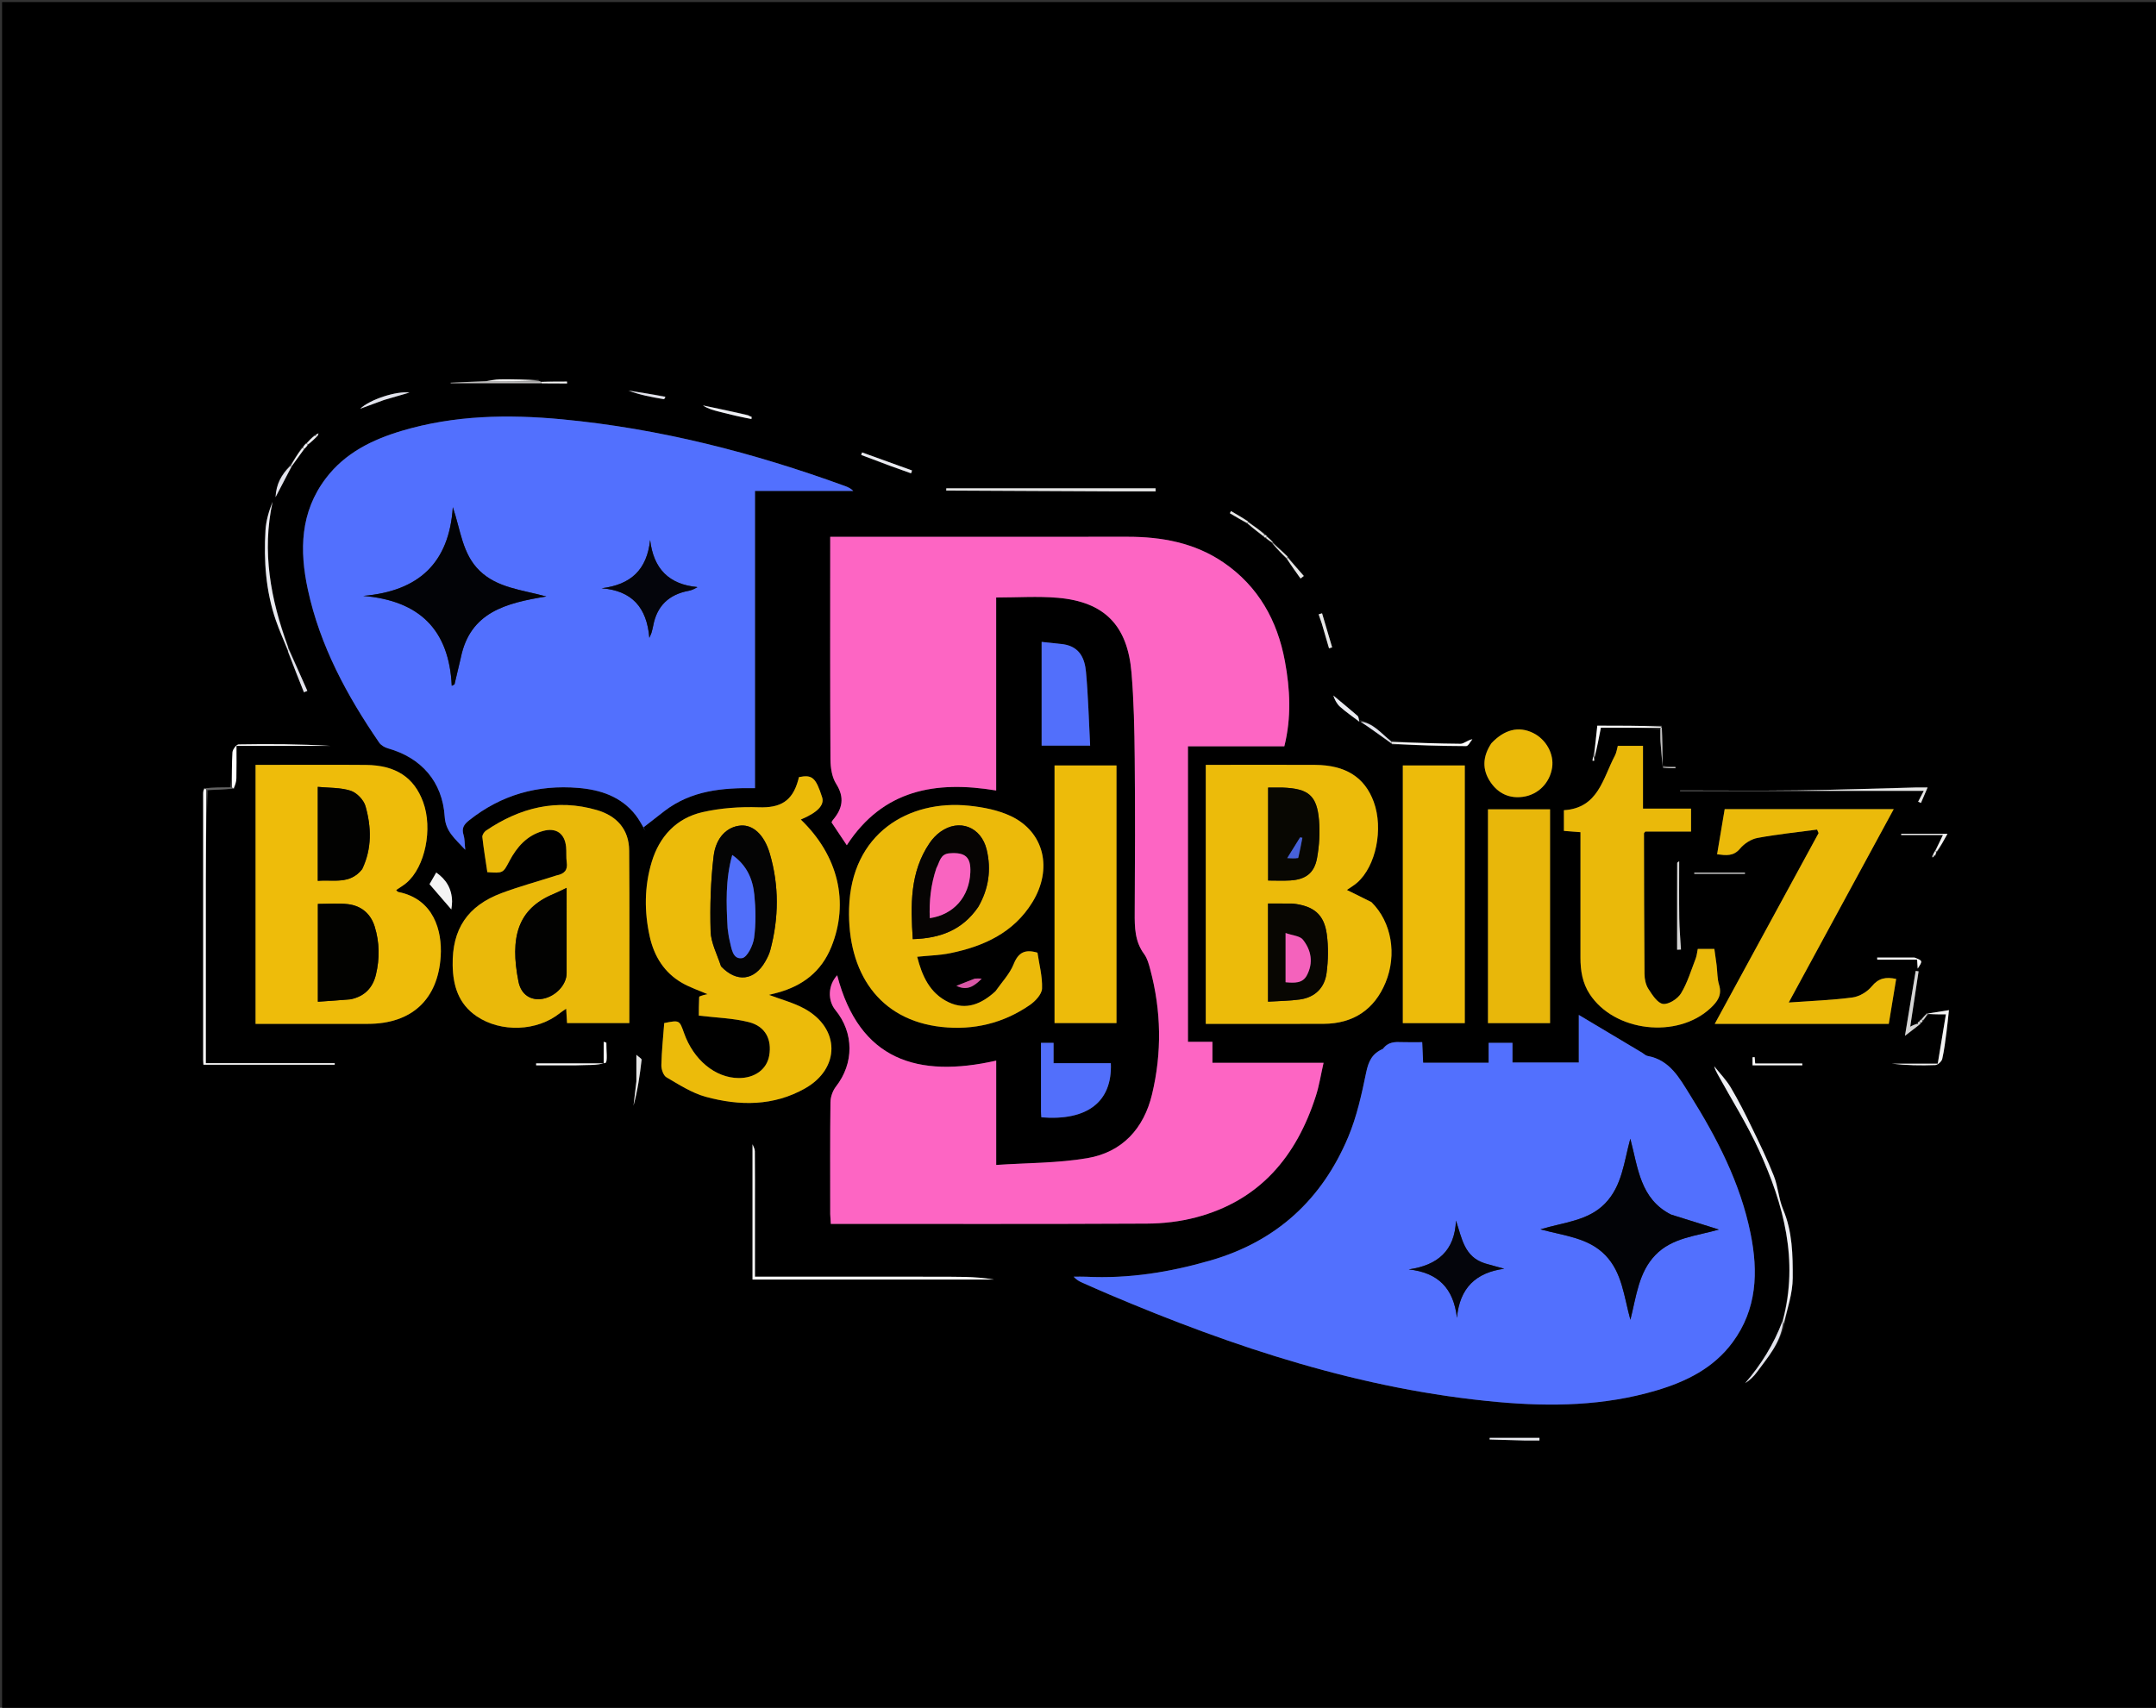 <svg version="1.1" id="Layer_1" xmlns="http://www.w3.org/2000/svg" xmlns:xlink="http://www.w3.org/1999/xlink" x="0px" y="0px"
	 width="100%" viewBox="0 0 1040 824" enable-background="new 0 0 1040 824" xml:space="preserve">
<rect x="0" y="0" width="1040" height="824" fill="#333333" stroke="none"/>
<path fill="#000000" opacity="1" stroke="none" 
	d="
M695,825 
	C463.333,825 232.167,825 1,825 
	C1,550.333 1,275.667 1,1 
	C347.667,1 694.333,1 1041,1 
	C1041,275.667 1041,550.333 1041,825 
	C925.833,825 810.667,825 695,825 
M926.892,493.58 
	C927.097,493.289 927.302,492.998 928.023,492.247 
	C928.656,491.145 929.289,490.044 930.709,489.422 
	C933.155,489.422 935.6,489.422 938.646,489.422 
	C937.283,497.675 936.031,505.251 934.715,513.218 
	C927.095,513.218 919.869,513.218 912.642,513.218 
	C919.618,514.02 926.577,514.164 933.519,513.884 
	C934.723,513.835 936.606,512.165 936.884,510.948 
	C937.891,506.546 938.39,502.023 938.995,497.534 
	C939.415,494.426 939.694,491.299 940.123,487.392 
	C936.183,488.018 933.092,488.51 929.284,488.957 
	C928.478,489.927 927.671,490.898 926.372,492.01 
	C926.2,492.293 926.028,492.577 925.369,493.01 
	C925.2,493.293 925.031,493.576 924.161,493.919 
	C923.211,494.425 922.26,494.931 921.45,495.363 
	C922.816,486.31 924.147,477.485 925.479,468.659 
	C925.013,468.594 924.546,468.53 924.08,468.465 
	C922.435,478.412 920.79,488.36 918.902,499.779 
	C921.968,497.409 923.883,495.93 926.067,494.313 
	C926.236,494.19 926.353,494.03 926.892,493.58 
M933.668,412.874 
	C933.788,412.258 933.907,411.642 934.719,410.838 
	C936.129,408.279 937.539,405.72 939.427,402.292 
	C931.293,402.292 924.208,402.292 917.122,402.292 
	C917.107,402.49 917.093,402.687 917.078,402.884 
	C923.591,402.884 930.104,402.884 937.219,402.884 
	C935.785,405.869 934.667,408.199 933.115,410.91 
	C932.881,411.439 932.648,411.968 932.041,412.962 
	C932.092,413.23 932.144,413.498 932.195,413.766 
	C932.479,413.528 932.764,413.289 933.668,412.874 
M149.113,214.329 
	C150.36,213.088 151.607,211.847 153.267,210.359 
	C153.395,209.931 153.524,209.503 153.652,209.075 
	C153.068,209.348 152.484,209.621 151.3,210.127 
	C150.169,211.389 149.037,212.651 147.343,214.093 
	C146.865,214.697 146.388,215.301 145.266,216.156 
	C143.505,219.102 141.744,222.047 139.287,225.128 
	C135.786,229.091 133.241,233.453 132.915,239.897 
	C135.841,234.284 138.266,229.632 141.1,224.418 
	C142.978,221.816 144.855,219.213 147.157,216.292 
	C147.635,215.773 148.113,215.253 149.113,214.329 
M610.969,258.402 
	C610.683,258.232 610.398,258.061 609.861,257.258 
	C607.263,255.481 604.665,253.704 601.847,251.25 
	C599.16,249.691 596.472,248.133 593.785,246.574 
	C593.608,246.93 593.43,247.286 593.253,247.643 
	C596.02,249.278 598.787,250.914 602.001,253.03 
	C604.528,254.959 607.054,256.888 609.76,259.104 
	C609.907,259.284 610.09,259.412 610.743,260.005 
	C611.844,260.651 612.945,261.297 613.907,262.628 
	C616.118,264.931 618.328,267.234 620.885,270.113 
	C623.041,273.118 625.197,276.124 627.353,279.129 
	C627.881,278.721 628.41,278.312 628.939,277.903 
	C626.316,274.913 623.693,271.922 621.045,268.222 
	C618.68,266.163 616.314,264.104 614.036,261.326 
	C613.055,260.518 612.074,259.711 610.969,258.402 
M802.351,370.672 
	C804.299,370.672 806.247,370.672 808.195,370.672 
	C808.195,370.465 808.195,370.259 808.195,370.052 
	C806.106,370.052 804.018,370.052 802.007,369.112 
	C801.963,363.06 801.918,357.009 801.594,350.133 
	C791.173,350.133 780.753,350.133 770.493,350.133 
	C769.949,355.298 769.44,360.135 768.343,365.144 
	C768.293,365.779 768.243,366.413 768.193,367.048 
	C768.473,367.042 768.752,367.036 769.031,367.03 
	C768.94,366.319 768.849,365.608 769.505,365.286 
	C770.391,360.675 771.276,356.064 772.23,351.097 
	C781.405,351.097 791.129,351.097 800.935,352.018 
	C800.942,353.973 800.845,355.936 800.978,357.882 
	C801.253,361.918 801.65,365.945 802.351,370.672 
M656.441,347.92 
	C661.309,351.524 666.178,355.129 671.694,359.309 
	C683.546,359.584 695.398,359.943 707.251,359.98 
	C708.248,359.983 709.251,357.819 710.252,356.662 
	C707.815,357.15 706.151,358.88 704.499,358.868 
	C693.332,358.787 682.169,358.337 670.895,357.319 
	C666.102,353.747 662.256,348.595 655.63,347.396 
	C655.377,346.709 655.323,345.791 654.838,345.372 
	C650.989,342.049 647.058,338.821 643.153,335.564 
	C643.781,337.477 644.781,339.548 646.365,340.967 
	C649.285,343.582 652.548,345.814 656.441,347.92 
M259.719,183.192 
	C253.591,183.121 247.462,182.949 241.336,183.028 
	C238.839,183.06 236.348,183.637 232.944,183.925 
	C227.748,184.168 222.552,184.411 217.356,184.654 
	C217.378,184.735 217.401,184.816 217.423,184.897 
	C231.959,184.897 246.495,184.897 261.875,185.012 
	C265.766,185.012 269.656,185.012 273.547,185.012 
	C273.534,184.709 273.521,184.406 273.508,184.103 
	C269.348,184.103 265.189,184.103 260.618,183.942 
	C260.618,183.942 260.175,183.96 259.719,183.192 
M110.963,379.861 
	C106.965,379.916 102.967,379.972 98.159,380.366 
	C98.106,381.195 98.008,382.024 98.008,382.853 
	C98,425.68 98,468.508 98.006,511.335 
	C98.006,512.119 98.085,512.903 98.128,513.712 
	C119.463,513.712 140.462,513.712 161.461,513.712 
	C161.462,513.471 161.463,513.23 161.464,512.989 
	C140.883,512.989 120.302,512.989 99.277,512.989 
	C99.277,510.769 99.277,508.979 99.277,507.188 
	C99.276,479.692 99.252,452.196 99.286,424.7 
	C99.304,410.209 99.424,395.719 100.366,381.218 
	C104.337,381.047 108.308,380.876 113.063,380.595 
	C113.398,378.92 113.979,377.251 114.022,375.569 
	C114.15,370.495 114.068,365.415 114.068,359.864 
	C129.684,359.864 144.547,359.864 159.41,359.864 
	C144.622,359.002 129.848,358.922 115.08,359.173 
	C114.032,359.191 112.233,361.591 112.14,362.975 
	C111.763,368.607 111.915,374.274 110.963,379.861 
M138.964,314.84 
	C141.514,321.235 144.064,327.63 146.614,334.025 
	C147.161,333.796 147.709,333.566 148.257,333.337 
	C145.145,326.312 142.033,319.287 138.907,311.477 
	C130.493,289.044 126.277,266.161 131.49,242.101 
	C129.695,246.655 128.332,251.244 128.057,255.896 
	C127.187,270.616 128.228,285.204 133.048,299.278 
	C134.764,304.289 136.991,309.125 138.964,314.84 
M860.758,638.814 
	C862.181,631.424 864.732,624.038 864.763,616.642 
	C864.809,605.544 864.653,594.28 860.152,583.6 
	C857.997,578.487 857.712,572.601 855.677,567.421 
	C852.531,559.411 848.74,551.642 844.978,543.89 
	C841.825,537.393 838.565,530.921 834.882,524.716 
	C832.688,521.019 829.588,517.859 826.895,514.458 
	C827.256,515.866 827.872,517.083 828.529,518.278 
	C835.232,530.485 842.723,542.333 848.487,554.968 
	C860.397,581.071 867.707,608.102 859.68,637.691 
	C855.596,648.666 849.519,658.421 841.825,667.349 
	C844.128,665.917 846.011,664.081 847.537,661.987 
	C852.699,654.904 858.69,648.249 860.758,638.814 
M400.473,586.189 
	C400.566,587.604 400.66,589.019 400.759,590.515 
	C451.908,590.515 502.567,590.643 553.224,590.382 
	C561.141,590.341 569.279,589.394 576.922,587.377 
	C607.634,579.272 625.428,557.986 634.777,528.674 
	C636.354,523.73 637.149,518.537 638.456,512.798 
	C620.06,512.798 602.655,512.798 584.838,512.798 
	C584.838,509.219 584.838,506.133 584.838,502.658 
	C580.649,502.658 576.882,502.658 573.043,502.658 
	C573.043,455.022 573.043,407.796 573.043,360.081 
	C588.792,360.081 604.215,360.081 619.536,360.081 
	C623.025,346.075 622.302,332.483 619.804,318.993 
	C616.176,299.395 607.005,282.935 590.322,271.476 
	C576.373,261.895 560.447,258.963 543.785,258.981 
	C497.79,259.029 451.795,258.997 405.8,258.997 
	C404.177,258.997 402.554,258.997 400.472,258.997 
	C400.472,261.241 400.472,263.041 400.472,264.84 
	C400.472,298.67 400.384,332.5 400.589,366.329 
	C400.613,370.328 401.27,374.933 403.33,378.183 
	C407.547,384.837 406.392,390.226 401.72,395.682 
	C401.425,396.027 401.276,396.496 401.117,396.799 
	C403.627,400.557 406.034,404.161 408.477,407.82 
	C425.893,381.008 451.327,376.554 480.529,381.41 
	C480.529,365.45 480.529,349.987 480.529,334.525 
	C480.529,319.115 480.529,303.706 480.529,288.286 
	C490.852,288.286 500.551,287.609 510.123,288.421 
	C532.669,290.335 543.874,301.641 545.801,324.535 
	C546.957,338.275 547.226,352.112 547.357,365.911 
	C547.591,390.739 547.524,415.572 547.358,440.401 
	C547.311,447.482 547.41,454.262 551.901,460.328 
	C553.428,462.391 554.157,465.16 554.841,467.716 
	C560.197,487.731 560.534,507.9 555.709,528.011 
	C551.74,544.553 541.339,555.914 524.556,558.787 
	C510.275,561.232 495.545,561.059 480.542,562.076 
	C480.542,544.347 480.542,528.081 480.542,511.743 
	C442.812,520.236 414.54,511.708 403.836,470.559 
	C399.395,475.314 399.146,482.668 403.008,487.387 
	C412.004,498.379 411.963,513.062 403.26,524.221 
	C401.69,526.234 400.625,529.213 400.593,531.761 
	C400.367,549.59 400.473,567.422 400.473,586.189 
M320.714,391.152 
	C333.478,381.39 348.42,380.053 364.189,380.271 
	C364.189,332.473 364.189,284.91 364.189,236.88 
	C380.314,236.88 395.963,236.88 411.613,236.88 
	C410.352,235.642 409.034,235.023 407.671,234.526 
	C363.415,218.394 318.079,206.754 271.088,202.313 
	C245.075,199.855 219.157,200.315 193.848,207.856 
	C179.599,212.101 166.52,218.489 157.221,230.722 
	C144.774,247.097 144.408,265.585 148.522,284.56 
	C154.403,311.685 167.351,335.627 182.897,358.288 
	C183.801,359.606 185.603,360.655 187.192,361.101 
	C203.228,365.604 213.433,377.143 214.511,394.046 
	C214.969,401.234 219.453,404.614 224.427,410.015 
	C224.085,406.73 224.188,404.724 223.621,402.93 
	C222.611,399.735 223.635,397.92 226.238,395.845 
	C241.746,383.483 259.431,378.528 278.967,380.162 
	C289.665,381.056 299.573,384.312 306.574,393.213 
	C308.431,395.575 309.787,398.331 311.374,400.906 
	C311.006,400.37 310.638,399.833 310.271,399.297 
	C313.568,396.735 316.866,394.173 320.714,391.152 
M666.83,506.249 
	C661.786,508.341 660.085,512.214 658.989,517.534 
	C656.82,528.061 654.473,538.777 650.331,548.63 
	C637.677,578.726 615.761,598.935 583.987,608.139 
	C564.312,613.837 544.412,617.044 523.902,616.012 
	C521.91,615.911 519.908,615.998 517.911,615.998 
	C519.282,617.52 520.598,618.225 521.958,618.829 
	C526.37,620.786 530.781,622.748 535.224,624.633 
	C595.389,650.159 656.987,670.541 722.567,676.467 
	C748.274,678.79 773.855,678.309 798.828,670.938 
	C813.238,666.686 826.515,660.208 835.769,647.656 
	C847.568,631.652 848.184,613.662 844.426,595.135 
	C839.484,570.778 828.244,549.089 815.186,528.248 
	C810.107,520.142 805.513,511.419 794.704,509.474 
	C793.791,509.309 793.007,508.455 792.149,507.943 
	C782.038,501.906 771.924,495.873 761.574,489.698 
	C761.574,497.119 761.574,504.862 761.574,512.644 
	C750.692,512.644 740.305,512.644 729.578,512.644 
	C729.578,509.333 729.578,506.376 729.578,503.168 
	C725.692,503.168 722.153,503.168 718.091,503.168 
	C718.091,506.551 718.091,509.622 718.091,512.762 
	C707.306,512.762 697.046,512.762 686.487,512.762 
	C686.337,509.473 686.197,506.391 686.036,502.84 
	C682.639,502.84 679.509,502.928 676.386,502.816 
	C673.001,502.694 669.682,502.562 666.83,506.249 
M337.098,481.192 
	C337.098,484.455 337.098,487.718 337.098,490.026 
	C345.6,491.056 353.657,491.238 361.269,493.174 
	C369.245,495.202 372.403,501.572 371.045,509.34 
	C369.89,515.949 364.114,520.195 356.334,520.153 
	C345.056,520.092 334.535,511.416 329.947,498.393 
	C327.749,492.155 327.749,492.155 320.405,493.616 
	C319.904,500.307 319.179,507.088 319.024,513.882 
	C318.978,515.885 319.969,518.9 321.466,519.775 
	C327.564,523.343 333.741,527.369 340.442,529.198 
	C356.735,533.647 373.147,533.773 388.403,525.106 
	C405.386,515.459 405.276,496.175 388.127,486.716 
	C382.81,483.784 376.731,482.232 370.929,480.02 
	C372.233,479.687 373.661,479.344 375.077,478.957 
	C387.161,475.656 396.173,468.833 401.002,456.902 
	C409.716,435.374 404.391,412.85 386.282,395.426 
	C394.357,392.042 397.795,388.438 396.567,384.644 
	C393.486,375.124 391.813,373.665 385.394,374.953 
	C385.277,375.409 385.161,375.889 385.031,376.365 
	C382.213,386.65 376.374,389.874 365.989,389.512 
	C356.952,389.197 347.618,389.853 338.826,391.87 
	C326.234,394.758 318.083,403.602 314.369,415.898 
	C310.794,427.735 310.745,439.919 313.431,451.954 
	C315.536,461.381 320.4,469.287 328.98,474.23 
	C332.8,476.431 337.076,477.844 341.29,479.678 
	C339.967,479.956 338.742,480.213 337.098,481.192 
M661.326,435.097 
	C657.467,433.205 653.608,431.313 649.706,429.4 
	C651.413,428.201 653.153,427.2 654.634,425.904 
	C663.737,417.939 667.414,399.875 662.654,386.876 
	C658.321,375.042 649.075,369.137 634.401,369.059 
	C618.91,368.976 603.418,369.04 587.927,369.039 
	C585.831,369.039 583.735,369.039 581.636,369.039 
	C581.636,411.06 581.636,452.421 581.636,494.004 
	C600.833,494.004 619.648,494.055 638.463,493.987 
	C652.815,493.936 663.01,487.064 668.367,474.047 
	C673.924,460.541 671.298,444.91 661.326,435.097 
M130.561,494.002 
	C146.217,494.002 161.873,494.008 177.529,494.001 
	C198.477,493.991 211.278,482.362 212.583,461.368 
	C213.341,449.166 209.316,433.766 192.117,430.363 
	C191.766,430.293 191.494,429.824 191.089,429.453 
	C192.886,428.212 194.619,427.224 196.109,425.951 
	C205.1,418.272 208.847,399.829 204.105,386.948 
	C199.721,375.039 190.868,369.197 176.448,369.076 
	C160.626,368.943 144.803,369.043 128.98,369.042 
	C127.048,369.042 125.116,369.042 123.272,369.042 
	C123.272,411.054 123.272,452.42 123.272,494.002 
	C125.611,494.002 127.594,494.002 130.561,494.002 
M268.033,422.565 
	C259.33,425.32 250.49,427.709 241.952,430.907 
	C225.553,437.05 218.056,448.246 218.354,465.729 
	C218.521,475.576 221.149,484.418 229.96,490.363 
	C241.696,498.28 259.148,497.66 270.121,488.785 
	C270.953,488.112 271.88,487.557 273.111,486.706 
	C273.271,489.351 273.399,491.453 273.53,493.618 
	C283.676,493.618 293.522,493.618 303.573,493.618 
	C303.573,465.611 303.717,437.994 303.498,410.379 
	C303.416,400.114 297.473,393.63 287.91,390.841 
	C268.503,385.182 250.803,389.688 234.441,400.765 
	C233.533,401.38 232.563,402.886 232.671,403.859 
	C233.308,409.573 234.258,415.251 235.083,420.812 
	C242.683,421.332 242.644,421.311 245.705,415.502 
	C249.309,408.662 254.182,403.092 261.92,400.946 
	C268.273,399.185 272.401,402.116 273.06,408.591 
	C273.312,411.067 273.019,413.608 273.377,416.061 
	C273.924,419.813 272.278,421.636 268.033,422.565 
M479.965,478.501 
	C473.476,484.428 466.062,487.584 457.629,483.594 
	C448.52,479.284 444.775,470.9 442.429,461.629 
	C448.238,461.025 453.447,460.915 458.467,459.882 
	C474.582,456.566 488.931,450.035 497.966,435.373 
	C507.922,419.219 503.711,401.385 487.614,393.761 
	C481.476,390.854 474.324,389.472 467.491,388.756 
	C438.379,385.705 410.573,402.064 409.577,438.283 
	C408.726,469.259 424.044,492.211 454.188,495.495 
	C469.616,497.176 484.016,493.725 496.815,484.871 
	C499.439,483.056 502.553,479.703 502.656,476.954 
	C502.875,471.114 501.262,465.206 500.448,459.656 
	C494.43,457.881 491.219,459.54 488.959,465.197 
	C487.102,469.847 483.366,473.748 479.965,478.501 
M828.032,465.361 
	C827.668,462.802 827.304,460.243 826.965,457.857 
	C823.943,457.857 821.522,457.857 818.961,457.857 
	C818.601,459.577 818.491,461.103 817.961,462.465 
	C815.751,468.148 814.005,474.141 810.879,479.286 
	C809.268,481.936 804.891,484.737 802.183,484.371 
	C799.511,484.009 796.992,479.981 795.123,477.097 
	C793.843,475.121 793.288,472.354 793.267,469.934 
	C793.073,447.308 793.064,424.681 793.014,402.054 
	C793.014,401.931 793.203,401.808 793.683,401.223 
	C800.702,401.223 808.119,401.223 815.716,401.223 
	C815.716,397.373 815.716,393.99 815.716,390.144 
	C808.015,390.144 800.598,390.144 792.539,390.144 
	C792.539,379.809 792.539,369.925 792.539,359.856 
	C788.095,359.856 784.308,359.856 780.391,359.856 
	C779.944,361.429 779.76,363.152 779.003,364.569 
	C773.17,375.495 771.03,389.906 754.394,390.915 
	C754.394,394.168 754.394,397.426 754.394,400.906 
	C757.035,401.109 759.454,401.296 762.385,401.522 
	C762.385,403.53 762.385,405.321 762.385,407.113 
	C762.386,425.429 762.405,443.744 762.376,462.06 
	C762.366,468.323 763.333,474.291 766.844,479.661 
	C778.749,497.864 809.09,501.365 825.098,486.422 
	C828.437,483.304 830.781,480.156 829.232,475.139 
	C828.363,472.326 828.443,469.22 828.032,465.361 
M864.5,494.007 
	C879.952,494.007 895.404,494.007 911.097,494.007 
	C912.328,486.519 913.497,479.409 914.66,472.33 
	C909.65,471.234 906.132,471.949 902.867,475.937 
	C900.73,478.547 896.941,480.815 893.626,481.26 
	C883.879,482.57 873.999,482.894 862.843,483.699 
	C880.183,451.754 896.691,421.342 913.481,390.411 
	C885.864,390.411 859.124,390.411 831.947,390.411 
	C830.735,397.614 829.53,404.772 828.283,412.183 
	C832.611,412.724 836.171,413.266 839.38,409.416 
	C841.382,407.014 844.686,404.877 847.722,404.31 
	C857.239,402.532 866.905,401.555 876.514,400.268 
	C876.757,400.832 877.001,401.395 877.245,401.959 
	C860.644,432.463 844.043,462.968 827.151,494.007 
	C839.872,494.007 851.686,494.007 864.5,494.007 
M676.687,487.45 
	C676.687,489.535 676.687,491.62 676.687,493.648 
	C687.103,493.648 696.83,493.648 706.579,493.648 
	C706.579,452.038 706.579,410.783 706.579,369.313 
	C696.582,369.313 686.847,369.313 676.686,369.313 
	C676.686,408.542 676.686,447.5 676.687,487.45 
M508.686,481.493 
	C508.686,485.578 508.686,489.662 508.686,493.632 
	C519.135,493.632 528.861,493.632 538.565,493.632 
	C538.565,452.007 538.565,410.754 538.565,369.324 
	C528.553,369.324 518.816,369.324 508.686,369.324 
	C508.686,406.569 508.686,443.532 508.686,481.493 
M747.707,485.427 
	C747.707,453.843 747.707,422.258 747.707,390.485 
	C737.355,390.485 727.631,390.485 717.765,390.485 
	C717.765,425.11 717.765,459.446 717.765,493.665 
	C727.899,493.665 737.635,493.665 747.707,493.665 
	C747.707,491.012 747.707,488.706 747.707,485.427 
M512.515,310.779 
	C509.261,310.434 506.007,310.089 502.459,309.712 
	C502.459,326.772 502.459,343.272 502.459,359.77 
	C510.13,359.77 517.484,359.77 525.856,359.77 
	C525.215,347.592 524.931,335.831 523.846,324.144 
	C523.265,317.884 520.955,312.034 512.515,310.779 
M719.214,358.854 
	C715.144,365.04 714.836,371.367 719.072,377.502 
	C722.76,382.845 728.064,385.355 734.587,384.466 
	C742.019,383.454 747.604,377.709 748.707,370.335 
	C749.695,363.731 745.748,356.633 739.397,353.591 
	C732.541,350.306 725.749,351.922 719.214,358.854 
M523.495,512.993 
	C518.565,512.993 513.635,512.993 508.21,512.993 
	C508.21,509.375 508.21,506.308 508.21,503.165 
	C505.971,503.165 504.256,503.165 502.149,503.165 
	C502.149,514.418 502.144,525.35 502.158,536.282 
	C502.159,537.238 502.281,538.195 502.343,539.103 
	C524.555,540.895 536.608,531.56 535.842,512.993 
	C532.072,512.993 528.28,512.993 523.495,512.993 
M538.284,237.097 
	C544.669,237.097 551.053,237.097 557.438,237.097 
	C557.43,236.596 557.422,236.095 557.415,235.594 
	C523.766,235.594 490.116,235.594 456.467,235.594 
	C456.457,235.961 456.448,236.329 456.438,236.696 
	C483.401,236.826 510.365,236.957 538.284,237.097 
M362.999,594.5 
	C362.999,601.928 362.999,609.355 362.999,617.373 
	C402.199,617.373 440.837,617.373 479.476,617.373 
	C470.078,615.738 460.562,616.07 451.073,616.011 
	C441.416,615.952 431.758,615.999 422.101,615.999 
	C412.443,615.999 402.786,615.999 393.129,615.999 
	C383.547,615.999 373.965,615.999 364.169,615.999 
	C364.169,604.855 364.169,594.386 364.169,583.917 
	C364.169,574.426 364.212,564.935 364.114,555.445 
	C364.102,554.254 363.341,553.07 362.999,552.089 
	C362.999,566.087 362.999,579.794 362.999,594.5 
M815.804,381.594 
	C852.95,381.594 890.096,381.594 927.965,381.594 
	C926.721,383.992 925.984,385.414 925.247,386.835 
	C925.706,387.027 926.165,387.219 926.625,387.41 
	C927.595,385.151 928.565,382.892 929.828,379.953 
	C927.115,379.953 925.471,379.918 923.829,379.959 
	C904.848,380.434 885.87,381.109 866.886,381.353 
	C848.065,381.595 829.238,381.406 810.414,381.406 
	C810.414,381.469 810.414,381.531 810.414,381.594 
	C811.913,381.594 813.411,381.594 815.804,381.594 
M217.998,434.634 
	C217.955,428.744 215.223,424.338 210.429,420.983 
	C209.293,422.958 208.165,424.92 207.194,426.607 
	C210.651,430.615 213.903,434.384 217.714,438.801 
	C217.92,437.23 218.045,436.277 217.998,434.634 
M808.995,433.501 
	C808.995,441.746 808.995,449.991 808.995,458.236 
	C809.616,458.207 810.237,458.179 810.858,458.151 
	C810.574,453.14 810.115,448.132 810.042,443.119 
	C809.909,433.947 810.004,424.773 810.004,415.6 
	C809.261,415.908 809.031,416.205 809.029,416.504 
	C809.001,421.836 809.001,427.169 808.995,433.501 
M278.488,513.999 
	C283.07,513.752 287.864,514.162 292.089,512.802 
	C293.161,512.457 292.426,506.487 292.499,503.101 
	C292.5,503.051 292.204,502.995 291.203,502.657 
	C291.203,506.042 291.203,509.285 291.203,513.061 
	C279.786,513.061 269.2,513.061 258.614,513.061 
	C258.616,513.374 258.619,513.686 258.622,513.999 
	C264.913,513.999 271.203,513.999 278.488,513.999 
M429.518,224.859 
	C432.839,226.033 436.16,227.207 439.481,228.381 
	C439.64,227.92 439.798,227.459 439.956,226.998 
	C431.919,224.095 423.882,221.191 415.844,218.288 
	C415.698,218.695 415.551,219.103 415.405,219.511 
	C419.88,221.175 424.355,222.84 429.518,224.859 
M185.575,192.916 
	C189.483,191.769 193.392,190.623 197.531,189.408 
	C191.379,188.531 178.385,192.723 173.735,197.225 
	C177.746,195.728 181.274,194.411 185.575,192.916 
M306.968,522.168 
	C306.508,525.94 306.048,529.712 305.588,533.484 
	C307.586,526.18 308.645,518.778 309.495,511.353 
	C309.561,510.778 308.163,510.036 306.977,508.937 
	C306.977,513.583 306.977,517.406 306.968,522.168 
M360.67,200.128 
	C353.466,198.619 346.262,197.11 339.058,195.602 
	C341.575,197.282 344.28,197.981 346.991,198.659 
	C349.72,199.343 352.447,200.039 355.189,200.668 
	C357.61,201.224 360.05,201.696 362.481,202.205 
	C362.514,201.849 362.547,201.493 362.58,201.136 
	C362.112,200.986 361.644,200.836 360.67,200.128 
M637.74,301.169 
	C638.857,305.053 639.974,308.938 641.09,312.822 
	C641.591,312.666 642.091,312.51 642.592,312.354 
	C640.973,306.87 639.354,301.386 637.735,295.903 
	C637.181,296.071 636.627,296.239 636.073,296.407 
	C636.524,297.759 636.975,299.111 637.74,301.169 
M320.762,191.182 
	C314.896,190.274 309.03,189.365 303.164,188.456 
	C308.692,190.57 314.383,191.615 320.087,192.586 
	C320.411,192.641 320.836,192.098 320.762,191.182 
M469.858,472.307 
	C467.118,473.379 464.377,474.452 461.337,475.642 
	C466.335,478.114 469.774,476.062 473.56,472.179 
	C472.068,472.107 471.327,472.071 469.858,472.307 
M736.366,695.035 
	C738.439,695.035 740.512,695.035 742.586,695.035 
	C742.59,694.61 742.594,694.186 742.599,693.761 
	C734.599,693.761 726.598,693.761 718.598,693.761 
	C718.579,694.019 718.56,694.277 718.541,694.535 
	C724.162,694.702 729.782,694.869 736.366,695.035 
M923.08,462 
	C917.221,462 911.363,462 905.504,462 
	C905.517,462.336 905.529,462.672 905.542,463.008 
	C911.965,463.008 918.387,463.008 924.77,463.008 
	C924.865,464.527 924.936,465.663 925.041,467.346 
	C927.522,463.557 927.522,463.557 923.08,462 
M853.558,514.001 
	C858.835,514.001 864.113,514.001 869.39,514.001 
	C869.385,513.706 869.38,513.411 869.375,513.117 
	C861.797,513.117 854.22,513.117 846.668,513.117 
	C846.559,511.919 846.473,510.984 846.387,510.05 
	C846.052,510.077 845.717,510.104 845.382,510.131 
	C845.382,511.367 845.382,512.603 845.382,514.001 
	C847.969,514.001 850.277,514.001 853.558,514.001 
M826.543,420.997 
	C823.454,420.997 820.365,420.997 817.276,420.997 
	C817.282,421.204 817.288,421.412 817.295,421.62 
	C825.436,421.62 833.578,421.62 841.72,421.62 
	C841.718,421.412 841.717,421.204 841.715,420.997 
	C836.986,420.997 832.257,420.997 826.543,420.997 
z"/>
<path fill="#FD65C3" opacity="1" stroke="none" 
	d="
M400.473,585.722 
	C400.473,567.422 400.367,549.59 400.593,531.761 
	C400.625,529.213 401.69,526.234 403.26,524.221 
	C411.963,513.062 412.004,498.379 403.008,487.387 
	C399.146,482.668 399.395,475.314 403.836,470.559 
	C414.54,511.708 442.812,520.236 480.542,511.743 
	C480.542,528.081 480.542,544.347 480.542,562.076 
	C495.545,561.059 510.275,561.232 524.556,558.787 
	C541.339,555.914 551.74,544.553 555.709,528.011 
	C560.534,507.9 560.197,487.731 554.841,467.716 
	C554.157,465.16 553.428,462.391 551.901,460.328 
	C547.41,454.262 547.311,447.482 547.358,440.401 
	C547.524,415.572 547.591,390.739 547.357,365.911 
	C547.226,352.112 546.957,338.275 545.801,324.535 
	C543.874,301.641 532.669,290.335 510.123,288.421 
	C500.551,287.609 490.852,288.286 480.529,288.286 
	C480.529,303.706 480.529,319.115 480.529,334.525 
	C480.529,349.987 480.529,365.45 480.529,381.41 
	C451.327,376.554 425.893,381.008 408.477,407.82 
	C406.034,404.161 403.627,400.557 401.117,396.799 
	C401.276,396.496 401.425,396.027 401.72,395.682 
	C406.392,390.226 407.547,384.837 403.33,378.183 
	C401.27,374.933 400.613,370.328 400.589,366.329 
	C400.384,332.5 400.472,298.67 400.472,264.84 
	C400.472,263.041 400.472,261.241 400.472,258.997 
	C402.554,258.997 404.177,258.997 405.8,258.997 
	C451.795,258.997 497.79,259.029 543.785,258.981 
	C560.447,258.963 576.373,261.895 590.322,271.476 
	C607.005,282.935 616.176,299.395 619.804,318.993 
	C622.302,332.483 623.025,346.075 619.536,360.081 
	C604.215,360.081 588.792,360.081 573.043,360.081 
	C573.043,407.796 573.043,455.022 573.043,502.658 
	C576.882,502.658 580.649,502.658 584.838,502.658 
	C584.838,506.133 584.838,509.219 584.838,512.798 
	C602.655,512.798 620.06,512.798 638.456,512.798 
	C637.149,518.537 636.354,523.73 634.777,528.674 
	C625.428,557.986 607.634,579.272 576.922,587.377 
	C569.279,589.394 561.141,590.341 553.224,590.382 
	C502.567,590.643 451.908,590.515 400.759,590.515 
	C400.66,589.019 400.566,587.604 400.473,585.722 
z"/>
<path fill="#5270FE" opacity="1" stroke="none" 
	d="
M320.439,391.381 
	C316.866,394.173 313.568,396.735 310.271,399.297 
	C310.638,399.833 311.006,400.37 311.374,400.906 
	C309.787,398.331 308.431,395.575 306.574,393.213 
	C299.573,384.312 289.665,381.056 278.967,380.162 
	C259.431,378.528 241.746,383.483 226.238,395.845 
	C223.635,397.92 222.611,399.735 223.621,402.93 
	C224.188,404.724 224.085,406.73 224.427,410.015 
	C219.453,404.614 214.969,401.234 214.511,394.046 
	C213.433,377.143 203.228,365.604 187.192,361.101 
	C185.603,360.655 183.801,359.606 182.897,358.288 
	C167.351,335.627 154.403,311.685 148.522,284.56 
	C144.408,265.585 144.774,247.097 157.221,230.722 
	C166.52,218.489 179.599,212.101 193.848,207.856 
	C219.157,200.315 245.075,199.855 271.088,202.313 
	C318.079,206.754 363.415,218.394 407.671,234.526 
	C409.034,235.023 410.352,235.642 411.613,236.88 
	C395.963,236.88 380.314,236.88 364.189,236.88 
	C364.189,284.91 364.189,332.473 364.189,380.271 
	C348.42,380.053 333.478,381.39 320.439,391.381 
M222.364,317.058 
	C226.749,295.357 244.043,290.957 263.554,287.792 
	C251.406,284.516 239.917,283.621 231.428,275.462 
	C222.939,267.304 222.227,255.731 218.427,244.703 
	C216.675,271.685 201.93,285.254 175.194,287.516 
	C202.209,289.776 216.651,303.72 217.915,330.902 
	C218.358,330.667 218.801,330.433 219.245,330.198 
	C220.208,326.078 221.172,321.958 222.364,317.058 
M336.238,283.17 
	C322.66,282.009 315.247,274.417 313.605,260.54 
	C312.07,274.85 304.413,282.082 290.216,283.833 
	C304.851,284.982 312.029,293.101 313.226,307.754 
	C313.87,306.251 314.116,305.814 314.245,305.345 
	C314.554,304.23 314.863,303.11 315.074,301.973 
	C316.861,292.344 322.649,286.825 332.22,285.052 
	C333.791,284.761 335.273,283.986 336.238,283.17 
z"/>
<path fill="#5270FE" opacity="1" stroke="none" 
	d="
M667.152,506.04 
	C669.682,502.562 673.001,502.694 676.386,502.816 
	C679.509,502.928 682.639,502.84 686.036,502.84 
	C686.197,506.391 686.337,509.473 686.487,512.762 
	C697.046,512.762 707.306,512.762 718.091,512.762 
	C718.091,509.622 718.091,506.551 718.091,503.168 
	C722.153,503.168 725.692,503.168 729.578,503.168 
	C729.578,506.376 729.578,509.333 729.578,512.644 
	C740.305,512.644 750.692,512.644 761.574,512.644 
	C761.574,504.862 761.574,497.119 761.574,489.698 
	C771.924,495.873 782.038,501.906 792.149,507.943 
	C793.007,508.455 793.791,509.309 794.704,509.474 
	C805.513,511.419 810.107,520.142 815.186,528.248 
	C828.244,549.089 839.484,570.778 844.426,595.135 
	C848.184,613.662 847.568,631.652 835.769,647.656 
	C826.515,660.208 813.238,666.686 798.828,670.938 
	C773.855,678.309 748.274,678.79 722.567,676.467 
	C656.987,670.541 595.389,650.159 535.224,624.633 
	C530.781,622.748 526.37,620.786 521.958,618.829 
	C520.598,618.225 519.282,617.52 517.911,615.998 
	C519.908,615.998 521.91,615.911 523.902,616.012 
	C544.412,617.044 564.312,613.837 583.987,608.139 
	C615.761,598.935 637.677,578.726 650.331,548.63 
	C654.473,538.777 656.82,528.061 658.989,517.534 
	C660.085,512.214 661.786,508.341 667.152,506.04 
M805.778,585.91 
	C791.135,578.418 790.166,563.545 786.422,549.427 
	C783.342,560.713 782.469,572.224 774.217,580.698 
	C766.07,589.064 754.537,589.695 743.052,593.139 
	C754.868,596.335 766.237,597.196 774.401,605.639 
	C782.49,614.005 783.334,625.436 786.46,636.774 
	C789.371,625.238 790.423,613.95 798.48,605.57 
	C806.625,597.098 818.192,596.393 829.15,593.255 
	C821.183,590.772 813.829,588.479 805.778,585.91 
M716.251,609.54 
	C706.187,606.515 705.18,597.306 702.324,588.924 
	C701.729,603.506 693.447,610.495 679.537,612.477 
	C693.757,614.027 701.149,621.561 702.803,635.83 
	C704.083,621.373 711.998,613.987 725.603,612.152 
	C722.726,611.375 719.849,610.599 716.251,609.54 
z"/>
<path fill="#ECBB0A" opacity="1" stroke="none" 
	d="
M337.307,480.831 
	C338.742,480.213 339.967,479.956 341.29,479.678 
	C337.076,477.844 332.8,476.431 328.98,474.23 
	C320.4,469.287 315.536,461.381 313.431,451.954 
	C310.745,439.919 310.794,427.735 314.369,415.898 
	C318.083,403.602 326.234,394.758 338.826,391.87 
	C347.618,389.853 356.952,389.197 365.989,389.512 
	C376.374,389.874 382.213,386.65 385.031,376.365 
	C385.161,375.889 385.277,375.409 385.394,374.953 
	C391.813,373.665 393.486,375.124 396.567,384.644 
	C397.795,388.438 394.357,392.042 386.282,395.426 
	C404.391,412.85 409.716,435.374 401.002,456.902 
	C396.173,468.833 387.161,475.656 375.077,478.957 
	C373.661,479.344 372.233,479.687 370.929,480.02 
	C376.731,482.232 382.81,483.784 388.127,486.716 
	C405.276,496.175 405.386,515.459 388.403,525.106 
	C373.147,533.773 356.735,533.647 340.442,529.198 
	C333.741,527.369 327.564,523.343 321.466,519.775 
	C319.969,518.9 318.978,515.885 319.024,513.882 
	C319.179,507.088 319.904,500.307 320.405,493.616 
	C327.749,492.155 327.749,492.155 329.947,498.393 
	C334.535,511.416 345.056,520.092 356.334,520.153 
	C364.114,520.195 369.89,515.949 371.045,509.34 
	C372.403,501.572 369.245,495.202 361.269,493.174 
	C353.657,491.238 345.6,491.056 337.098,490.026 
	C337.098,487.718 337.098,484.455 337.307,480.831 
M347.957,466.461 
	C355.372,474.157 363.871,473.177 369.123,463.957 
	C370.103,462.237 371.035,460.412 371.544,458.516 
	C375.729,442.934 375.866,427.28 371.317,411.796 
	C368.636,402.671 363.19,397.888 357.358,398.318 
	C350.919,398.791 345.321,403.887 344.223,413.151 
	C342.806,425.109 342.435,437.276 342.78,449.32 
	C342.939,454.867 345.869,460.335 347.957,466.461 
z"/>
<path fill="#ECBB0A" opacity="1" stroke="none" 
	d="
M661.612,435.32 
	C671.298,444.91 673.924,460.541 668.367,474.047 
	C663.01,487.064 652.815,493.936 638.463,493.987 
	C619.648,494.055 600.833,494.004 581.636,494.004 
	C581.636,452.421 581.636,411.06 581.636,369.039 
	C583.735,369.039 585.831,369.039 587.927,369.039 
	C603.418,369.04 618.91,368.976 634.401,369.059 
	C649.075,369.137 658.321,375.042 662.654,386.876 
	C667.414,399.875 663.737,417.939 654.634,425.904 
	C653.153,427.2 651.413,428.201 649.706,429.4 
	C653.608,431.313 657.467,433.205 661.612,435.32 
M623.219,435.943 
	C619.446,435.943 615.674,435.943 611.666,435.943 
	C611.666,451.768 611.666,467.147 611.666,483.29 
	C616.996,482.948 622.105,482.937 627.113,482.222 
	C634.353,481.189 638.959,476.576 639.896,469.518 
	C640.713,463.363 640.842,456.927 640.013,450.785 
	C638.718,441.202 633.752,437.104 623.219,435.943 
M618.448,380.007 
	C616.203,380.007 613.957,380.007 611.713,380.007 
	C611.713,395.332 611.713,409.91 611.713,424.846 
	C615.459,424.846 618.929,425.018 622.375,424.811 
	C629.772,424.365 633.995,421.29 635.305,414.002 
	C636.379,408.025 636.777,401.742 636.253,395.701 
	C635.225,383.842 631.189,380.481 618.448,380.007 
z"/>
<path fill="#EEBC0A" opacity="1" stroke="none" 
	d="
M130.069,494.002 
	C127.594,494.002 125.611,494.002 123.272,494.002 
	C123.272,452.42 123.272,411.054 123.272,369.042 
	C125.116,369.042 127.048,369.042 128.98,369.042 
	C144.803,369.043 160.626,368.943 176.448,369.076 
	C190.868,369.197 199.721,375.039 204.105,386.948 
	C208.847,399.829 205.1,418.272 196.109,425.951 
	C194.619,427.224 192.886,428.212 191.089,429.453 
	C191.494,429.824 191.766,430.293 192.117,430.363 
	C209.316,433.766 213.341,449.166 212.583,461.368 
	C211.278,482.362 198.477,493.991 177.529,494.001 
	C161.873,494.008 146.217,494.002 130.069,494.002 
M169.334,482.105 
	C175.905,480.746 179.822,476.58 181.34,470.234 
	C183.189,462.506 183.103,454.719 180.751,447.101 
	C178.801,440.787 174.233,437.006 167.782,436.242 
	C163.075,435.685 158.248,436.133 153.334,436.133 
	C153.334,451.807 153.334,467.307 153.334,483.324 
	C158.637,482.965 163.575,482.63 169.334,482.105 
M174.842,419.177 
	C179.493,409.321 179.157,399.047 176.311,388.986 
	C175.458,385.972 172.1,382.468 169.141,381.519 
	C164.152,379.918 158.565,380.178 153.295,379.662 
	C153.295,395.364 153.295,409.955 153.295,425.002 
	C160.837,424.312 168.729,426.918 174.842,419.177 
z"/>
<path fill="#EAB90A" opacity="1" stroke="none" 
	d="
M268.405,422.392 
	C272.278,421.636 273.924,419.813 273.377,416.061 
	C273.019,413.608 273.312,411.067 273.06,408.591 
	C272.401,402.116 268.273,399.185 261.92,400.946 
	C254.182,403.092 249.309,408.662 245.705,415.502 
	C242.644,421.311 242.683,421.332 235.083,420.812 
	C234.258,415.251 233.308,409.573 232.671,403.859 
	C232.563,402.886 233.533,401.38 234.441,400.765 
	C250.803,389.688 268.503,385.182 287.91,390.841 
	C297.473,393.63 303.416,400.114 303.498,410.379 
	C303.717,437.994 303.573,465.611 303.573,493.618 
	C293.522,493.618 283.676,493.618 273.53,493.618 
	C273.399,491.453 273.271,489.351 273.111,486.706 
	C271.88,487.557 270.953,488.112 270.121,488.785 
	C259.148,497.66 241.696,498.28 229.96,490.363 
	C221.149,484.418 218.521,475.576 218.354,465.729 
	C218.056,448.246 225.553,437.05 241.952,430.907 
	C250.49,427.709 259.33,425.32 268.405,422.392 
M273.329,434.67 
	C273.329,432.792 273.329,430.914 273.329,428.388 
	C270.585,429.681 268.846,430.593 267.038,431.337 
	C249.586,438.516 245.918,452.479 250.099,473.61 
	C251.39,480.138 256.291,482.902 261.775,481.914 
	C268.024,480.787 273.316,475.157 273.324,469.566 
	C273.34,458.253 273.329,446.94 273.329,434.67 
z"/>
<path fill="#ECBA0A" opacity="1" stroke="none" 
	d="
M480.214,478.241 
	C483.366,473.748 487.102,469.847 488.959,465.197 
	C491.219,459.54 494.43,457.881 500.448,459.656 
	C501.262,465.206 502.875,471.114 502.656,476.954 
	C502.553,479.703 499.439,483.056 496.815,484.871 
	C484.016,493.725 469.616,497.176 454.188,495.495 
	C424.044,492.211 408.726,469.259 409.577,438.283 
	C410.573,402.064 438.379,385.705 467.491,388.756 
	C474.324,389.472 481.476,390.854 487.614,393.761 
	C503.711,401.385 507.922,419.219 497.966,435.373 
	C488.931,450.035 474.582,456.566 458.467,459.882 
	C453.447,460.915 448.238,461.025 442.429,461.629 
	C444.775,470.9 448.52,479.284 457.629,483.594 
	C466.062,487.584 473.476,484.428 480.214,478.241 
M472.02,437.395 
	C476.942,428.771 478.248,419.584 475.95,409.97 
	C473.308,398.921 462.659,394.826 453.595,401.374 
	C451.614,402.804 449.819,404.699 448.443,406.723 
	C438.839,420.851 439.251,436.705 440.305,453.129 
	C453.403,452.736 464.17,448.857 472.02,437.395 
z"/>
<path fill="#EAB90A" opacity="1" stroke="none" 
	d="
M828.064,465.803 
	C828.443,469.22 828.363,472.326 829.232,475.139 
	C830.781,480.156 828.437,483.304 825.098,486.422 
	C809.09,501.365 778.749,497.864 766.844,479.661 
	C763.333,474.291 762.366,468.323 762.376,462.06 
	C762.405,443.744 762.386,425.429 762.385,407.113 
	C762.385,405.321 762.385,403.53 762.385,401.522 
	C759.454,401.296 757.035,401.109 754.394,400.906 
	C754.394,397.426 754.394,394.168 754.394,390.915 
	C771.03,389.906 773.17,375.495 779.003,364.569 
	C779.76,363.152 779.944,361.429 780.391,359.856 
	C784.308,359.856 788.095,359.856 792.539,359.856 
	C792.539,369.925 792.539,379.809 792.539,390.144 
	C800.598,390.144 808.015,390.144 815.716,390.144 
	C815.716,393.99 815.716,397.373 815.716,401.223 
	C808.119,401.223 800.702,401.223 793.683,401.223 
	C793.203,401.808 793.014,401.931 793.014,402.054 
	C793.064,424.681 793.073,447.308 793.267,469.934 
	C793.288,472.354 793.843,475.121 795.123,477.097 
	C796.992,479.981 799.511,484.009 802.183,484.371 
	C804.891,484.737 809.268,481.936 810.879,479.286 
	C814.005,474.141 815.751,468.148 817.961,462.465 
	C818.491,461.103 818.601,459.577 818.961,457.857 
	C821.522,457.857 823.943,457.857 826.965,457.857 
	C827.304,460.243 827.668,462.802 828.064,465.803 
z"/>
<path fill="#EBBA0A" opacity="1" stroke="none" 
	d="
M864,494.007 
	C851.686,494.007 839.872,494.007 827.151,494.007 
	C844.043,462.968 860.644,432.463 877.245,401.959 
	C877.001,401.395 876.757,400.832 876.514,400.268 
	C866.905,401.555 857.239,402.532 847.722,404.31 
	C844.686,404.877 841.382,407.014 839.38,409.416 
	C836.171,413.266 832.611,412.724 828.283,412.183 
	C829.53,404.772 830.735,397.614 831.947,390.411 
	C859.124,390.411 885.864,390.411 913.481,390.411 
	C896.691,421.342 880.183,451.754 862.843,483.699 
	C873.999,482.894 883.879,482.57 893.626,481.26 
	C896.941,480.815 900.73,478.547 902.867,475.937 
	C906.132,471.949 909.65,471.234 914.66,472.33 
	C913.497,479.409 912.328,486.519 911.097,494.007 
	C895.404,494.007 879.952,494.007 864,494.007 
z"/>
<path fill="#EDBB0A" opacity="1" stroke="none" 
	d="
M676.686,486.954 
	C676.686,447.5 676.686,408.542 676.686,369.313 
	C686.847,369.313 696.582,369.313 706.579,369.313 
	C706.579,410.783 706.579,452.038 706.579,493.648 
	C696.83,493.648 687.103,493.648 676.687,493.648 
	C676.687,491.62 676.687,489.535 676.686,486.954 
z"/>
<path fill="#EDBB0A" opacity="1" stroke="none" 
	d="
M508.686,480.993 
	C508.686,443.532 508.686,406.569 508.686,369.324 
	C518.816,369.324 528.553,369.324 538.565,369.324 
	C538.565,410.754 538.565,452.007 538.565,493.632 
	C528.861,493.632 519.135,493.632 508.686,493.632 
	C508.686,489.662 508.686,485.578 508.686,480.993 
z"/>
<path fill="#E8B70A" opacity="1" stroke="none" 
	d="
M747.707,485.913 
	C747.707,488.706 747.707,491.012 747.707,493.665 
	C737.635,493.665 727.899,493.665 717.765,493.665 
	C717.765,459.446 717.765,425.11 717.765,390.485 
	C727.631,390.485 737.355,390.485 747.707,390.485 
	C747.707,422.258 747.707,453.843 747.707,485.913 
z"/>
<path fill="#526FFB" opacity="1" stroke="none" 
	d="
M512.925,310.838 
	C520.955,312.034 523.265,317.884 523.846,324.144 
	C524.931,335.831 525.215,347.592 525.856,359.77 
	C517.484,359.77 510.13,359.77 502.459,359.77 
	C502.459,343.272 502.459,326.772 502.459,309.712 
	C506.007,310.089 509.261,310.434 512.925,310.838 
z"/>
<path fill="#EBBA0A" opacity="1" stroke="none" 
	d="
M719.446,358.568 
	C725.749,351.922 732.541,350.306 739.397,353.591 
	C745.748,356.633 749.695,363.731 748.707,370.335 
	C747.604,377.709 742.019,383.454 734.587,384.466 
	C728.064,385.355 722.76,382.845 719.072,377.502 
	C714.836,371.367 715.144,365.04 719.446,358.568 
z"/>
<path fill="#526FFB" opacity="1" stroke="none" 
	d="
M523.991,512.993 
	C528.28,512.993 532.072,512.993 535.842,512.993 
	C536.608,531.56 524.555,540.895 502.343,539.103 
	C502.281,538.195 502.159,537.238 502.158,536.282 
	C502.144,525.35 502.149,514.418 502.149,503.165 
	C504.256,503.165 505.971,503.165 508.21,503.165 
	C508.21,506.308 508.21,509.375 508.21,512.993 
	C513.635,512.993 518.565,512.993 523.991,512.993 
z"/>
<path fill="#EEEFF4" opacity="1" stroke="none" 
	d="
M860.031,637.089 
	C867.707,608.102 860.397,581.071 848.487,554.968 
	C842.723,542.333 835.232,530.485 828.529,518.278 
	C827.872,517.083 827.256,515.866 826.895,514.458 
	C829.588,517.859 832.688,521.019 834.882,524.716 
	C838.565,530.921 841.825,537.393 844.978,543.89 
	C848.74,551.642 852.531,559.411 855.677,567.421 
	C857.712,572.601 857.997,578.487 860.152,583.6 
	C864.653,594.28 864.809,605.544 864.763,616.642 
	C864.732,624.038 862.181,631.424 860.408,638.613 
	C860.049,637.971 860.04,637.53 860.031,637.089 
z"/>
<path fill="#FFFFFF" opacity="1" stroke="none" 
	d="
M99.498,381.228 
	C99.424,395.719 99.304,410.209 99.286,424.7 
	C99.252,452.196 99.276,479.692 99.277,507.188 
	C99.277,508.979 99.277,510.769 99.277,512.989 
	C120.302,512.989 140.883,512.989 161.464,512.989 
	C161.463,513.23 161.462,513.471 161.461,513.712 
	C140.462,513.712 119.463,513.712 98.128,513.712 
	C98.085,512.903 98.006,512.119 98.006,511.335 
	C98,468.508 98,425.68 98.008,382.853 
	C98.008,382.024 98.106,381.195 98.769,380.465 
	C99.419,380.785 99.458,381.007 99.498,381.228 
z"/>
<path fill="#E4E4E4" opacity="1" stroke="none" 
	d="
M537.806,237.092 
	C510.365,236.957 483.401,236.826 456.438,236.696 
	C456.448,236.329 456.457,235.961 456.467,235.594 
	C490.116,235.594 523.766,235.594 557.415,235.594 
	C557.422,236.095 557.43,236.596 557.438,237.097 
	C551.053,237.097 544.669,237.097 537.806,237.092 
z"/>
<path fill="#FEFEFE" opacity="1" stroke="none" 
	d="
M362.999,594 
	C362.999,579.794 362.999,566.087 362.999,552.089 
	C363.341,553.07 364.102,554.254 364.114,555.445 
	C364.212,564.935 364.169,574.426 364.169,583.917 
	C364.169,594.386 364.169,604.855 364.169,615.999 
	C373.965,615.999 383.547,615.999 393.129,615.999 
	C402.786,615.999 412.443,615.999 422.101,615.999 
	C431.758,615.999 441.416,615.952 451.073,616.011 
	C460.562,616.07 470.078,615.738 479.476,617.373 
	C440.837,617.373 402.199,617.373 362.999,617.373 
	C362.999,609.355 362.999,601.928 362.999,594 
z"/>
<path fill="#E7E7E7" opacity="1" stroke="none" 
	d="
M815.356,381.594 
	C813.411,381.594 811.913,381.594 810.414,381.594 
	C810.414,381.531 810.414,381.469 810.414,381.406 
	C829.238,381.406 848.065,381.595 866.886,381.353 
	C885.87,381.109 904.848,380.434 923.829,379.959 
	C925.471,379.918 927.115,379.953 929.828,379.953 
	C928.565,382.892 927.595,385.151 926.625,387.41 
	C926.165,387.219 925.706,387.027 925.247,386.835 
	C925.984,385.414 926.721,383.992 927.965,381.594 
	C890.096,381.594 852.95,381.594 815.356,381.594 
z"/>
<path fill="#EAEBF1" opacity="1" stroke="none" 
	d="
M138.985,314.041 
	C136.991,309.125 134.764,304.289 133.048,299.278 
	C128.228,285.204 127.187,270.616 128.057,255.896 
	C128.332,251.244 129.695,246.655 131.49,242.101 
	C126.277,266.161 130.493,289.044 138.917,312.166 
	C138.946,313.25 138.966,313.646 138.985,314.041 
z"/>
<path fill="#F4F4F4" opacity="1" stroke="none" 
	d="
M218.084,434.979 
	C218.045,436.277 217.92,437.23 217.714,438.801 
	C213.903,434.384 210.651,430.615 207.194,426.607 
	C208.165,424.92 209.293,422.958 210.429,420.983 
	C215.223,424.338 217.955,428.744 218.084,434.979 
z"/>
<path fill="#FFFFFF" opacity="1" stroke="none" 
	d="
M111.872,379.928 
	C111.915,374.274 111.763,368.607 112.14,362.975 
	C112.233,361.591 114.032,359.191 115.08,359.173 
	C129.848,358.922 144.622,359.002 159.41,359.864 
	C144.547,359.864 129.684,359.864 114.068,359.864 
	C114.068,365.415 114.15,370.495 114.022,375.569 
	C113.979,377.251 113.398,378.92 112.66,380.408 
	C112.257,380.222 111.872,379.928 111.872,379.928 
z"/>
<path fill="#F4F4F4" opacity="1" stroke="none" 
	d="
M930.002,489.001 
	C933.092,488.51 936.183,488.018 940.123,487.392 
	C939.694,491.299 939.415,494.426 938.995,497.534 
	C938.39,502.023 937.891,506.546 936.884,510.948 
	C936.606,512.165 934.723,513.835 933.519,513.884 
	C926.577,514.164 919.618,514.02 912.642,513.218 
	C919.869,513.218 927.095,513.218 934.715,513.218 
	C936.031,505.251 937.283,497.675 938.646,489.422 
	C935.6,489.422 933.155,489.422 930.335,489.201 
	C929.96,488.98 930.002,489.001 930.002,489.001 
z"/>
<path fill="#D5D5D5" opacity="1" stroke="none" 
	d="
M925.797,494.45 
	C923.883,495.93 921.968,497.409 918.902,499.779 
	C920.79,488.36 922.435,478.412 924.08,468.465 
	C924.546,468.53 925.013,468.594 925.479,468.659 
	C924.147,477.485 922.816,486.31 921.45,495.363 
	C922.26,494.931 923.211,494.425 924.736,494.052 
	C925.473,494.273 925.635,494.361 925.797,494.45 
z"/>
<path fill="#E2E3EC" opacity="1" stroke="none" 
	d="
M859.856,637.39 
	C860.04,637.53 860.049,637.971 860.041,638.742 
	C858.69,648.249 852.699,654.904 847.537,661.987 
	C846.011,664.081 844.128,665.917 841.825,667.349 
	C849.519,658.421 855.596,648.666 859.856,637.39 
z"/>
<path fill="#FEFEFE" opacity="1" stroke="none" 
	d="
M800.854,351.097 
	C791.129,351.097 781.405,351.097 772.23,351.097 
	C771.276,356.064 770.391,360.675 769.178,365.104 
	C768.851,364.923 768.931,364.973 768.931,364.973 
	C769.44,360.135 769.949,355.298 770.493,350.133 
	C780.753,350.133 791.173,350.133 801.478,350.572 
	C801.192,351.04 801.023,351.069 800.854,351.097 
z"/>
<path fill="#D5D5D5" opacity="1" stroke="none" 
	d="
M808.995,433.001 
	C809.001,427.169 809.001,421.836 809.029,416.504 
	C809.031,416.205 809.261,415.908 810.004,415.6 
	C810.004,424.773 809.909,433.947 810.042,443.119 
	C810.115,448.132 810.574,453.14 810.858,458.151 
	C810.237,458.179 809.616,458.207 808.995,458.236 
	C808.995,449.991 808.995,441.746 808.995,433.001 
z"/>
<path fill="#FFFFFF" opacity="1" stroke="none" 
	d="
M277.991,513.999 
	C271.203,513.999 264.913,513.999 258.622,513.999 
	C258.619,513.686 258.616,513.374 258.614,513.061 
	C269.2,513.061 279.786,513.061 291.203,513.061 
	C291.203,509.285 291.203,506.042 291.203,502.657 
	C292.204,502.995 292.5,503.051 292.499,503.101 
	C292.426,506.487 293.161,512.457 292.089,512.802 
	C287.864,514.162 283.07,513.752 277.991,513.999 
z"/>
<path fill="#BEBDBD" opacity="1" stroke="none" 
	d="
M261.031,184.897 
	C246.495,184.897 231.959,184.897 217.423,184.897 
	C217.401,184.816 217.378,184.735 217.356,184.654 
	C222.552,184.411 227.748,184.168 233.877,183.965 
	C243.265,183.99 251.72,183.975 260.175,183.96 
	C260.175,183.96 260.618,183.942 260.779,184.221 
	C260.94,184.5 261.031,184.897 261.031,184.897 
z"/>
<path fill="#EAEBF1" opacity="1" stroke="none" 
	d="
M429.174,224.682 
	C424.355,222.84 419.88,221.175 415.405,219.511 
	C415.551,219.103 415.698,218.695 415.844,218.288 
	C423.882,221.191 431.919,224.095 439.956,226.998 
	C439.798,227.459 439.64,227.92 439.481,228.381 
	C436.16,227.207 432.839,226.033 429.174,224.682 
z"/>
<path fill="#FEFEFE" opacity="1" stroke="none" 
	d="
M671.004,358.007 
	C682.169,358.337 693.332,358.787 704.499,358.868 
	C706.151,358.88 707.815,357.15 710.252,356.662 
	C709.251,357.819 708.248,359.983 707.251,359.98 
	C695.398,359.943 683.546,359.584 671.402,358.837 
	C671.111,358.366 671.004,358.007 671.004,358.007 
z"/>
<path fill="#E2E3EC" opacity="1" stroke="none" 
	d="
M185.189,193.005 
	C181.274,194.411 177.746,195.728 173.735,197.225 
	C178.385,192.723 191.379,188.531 197.531,189.408 
	C193.392,190.623 189.483,191.769 185.189,193.005 
z"/>
<path fill="#E7E7E7" opacity="1" stroke="none" 
	d="
M306.972,521.698 
	C306.977,517.406 306.977,513.583 306.977,508.937 
	C308.163,510.036 309.561,510.778 309.495,511.353 
	C308.645,518.778 307.586,526.18 305.588,533.484 
	C306.048,529.712 306.508,525.94 306.972,521.698 
z"/>
<path fill="#EEEFF4" opacity="1" stroke="none" 
	d="
M360.923,200.407 
	C361.644,200.836 362.112,200.986 362.58,201.136 
	C362.547,201.493 362.514,201.849 362.481,202.205 
	C360.05,201.696 357.61,201.224 355.189,200.668 
	C352.447,200.039 349.72,199.343 346.991,198.659 
	C344.28,197.981 341.575,197.282 339.058,195.602 
	C346.262,197.11 353.466,198.619 360.923,200.407 
z"/>
<path fill="#E2E3EC" opacity="1" stroke="none" 
	d="
M138.975,314.441 
	C138.966,313.646 138.946,313.25 138.924,312.558 
	C142.033,319.287 145.145,326.312 148.257,333.337 
	C147.709,333.566 147.161,333.796 146.614,334.025 
	C144.064,327.63 141.514,321.235 138.975,314.441 
z"/>
<path fill="#F4F4F4" opacity="1" stroke="none" 
	d="
M933.548,410.529 
	C934.667,408.199 935.785,405.869 937.219,402.884 
	C930.104,402.884 923.591,402.884 917.078,402.884 
	C917.093,402.687 917.107,402.49 917.122,402.292 
	C924.208,402.292 931.293,402.292 939.427,402.292 
	C937.539,405.72 936.129,408.279 934.254,410.808 
	C933.788,410.777 933.548,410.529 933.548,410.529 
z"/>
<path fill="#E7E7E7" opacity="1" stroke="none" 
	d="
M637.583,300.816 
	C636.975,299.111 636.524,297.759 636.073,296.407 
	C636.627,296.239 637.181,296.071 637.735,295.903 
	C639.354,301.386 640.973,306.87 642.592,312.354 
	C642.091,312.51 641.591,312.666 641.09,312.822 
	C639.974,308.938 638.857,305.053 637.583,300.816 
z"/>
<path fill="#E2E3EC" opacity="1" stroke="none" 
	d="
M320.989,191.508 
	C320.836,192.098 320.411,192.641 320.087,192.586 
	C314.383,191.615 308.692,190.57 303.164,188.456 
	C309.03,189.365 314.896,190.274 320.989,191.508 
z"/>
<path fill="#D957A6" opacity="1" stroke="none" 
	d="
M470.222,472.171 
	C471.327,472.071 472.068,472.107 473.56,472.179 
	C469.774,476.062 466.335,478.114 461.337,475.642 
	C464.377,474.452 467.118,473.379 470.222,472.171 
z"/>
<path fill="#EAEBF1" opacity="1" stroke="none" 
	d="
M735.884,695.035 
	C729.782,694.869 724.162,694.702 718.541,694.535 
	C718.56,694.277 718.579,694.019 718.598,693.761 
	C726.598,693.761 734.599,693.761 742.599,693.761 
	C742.594,694.186 742.59,694.61 742.586,695.035 
	C740.512,695.035 738.439,695.035 735.884,695.035 
z"/>
<path fill="#EAEBF1" opacity="1" stroke="none" 
	d="
M655.669,348.205 
	C652.548,345.814 649.285,343.582 646.365,340.967 
	C644.781,339.548 643.781,337.477 643.153,335.564 
	C647.058,338.821 650.989,342.049 654.838,345.372 
	C655.323,345.791 655.377,346.709 655.652,347.765 
	C655.674,348.134 655.669,348.205 655.669,348.205 
z"/>
<path fill="#E2E3EC" opacity="1" stroke="none" 
	d="
M140.691,224.98 
	C138.266,229.632 135.841,234.284 132.915,239.897 
	C133.241,233.453 135.786,229.091 139.812,225.037 
	C140.336,224.946 140.691,224.98 140.691,224.98 
z"/>
<path fill="#FEFEFE" opacity="1" stroke="none" 
	d="
M923.532,462 
	C927.522,463.557 927.522,463.557 925.041,467.346 
	C924.936,465.663 924.865,464.527 924.77,463.008 
	C918.387,463.008 911.965,463.008 905.542,463.008 
	C905.529,462.672 905.517,462.336 905.504,462 
	C911.363,462 917.221,462 923.532,462 
z"/>
<path fill="#FEFEFE" opacity="1" stroke="none" 
	d="
M853.072,514.001 
	C850.277,514.001 847.969,514.001 845.382,514.001 
	C845.382,512.603 845.382,511.367 845.382,510.131 
	C845.717,510.104 846.052,510.077 846.387,510.05 
	C846.473,510.984 846.559,511.919 846.668,513.117 
	C854.22,513.117 861.797,513.117 869.375,513.117 
	C869.38,513.411 869.385,513.706 869.39,514.001 
	C864.113,514.001 858.835,514.001 853.072,514.001 
z"/>
<path fill="#E2E3EC" opacity="1" stroke="none" 
	d="
M670.95,357.663 
	C671.004,358.007 671.111,358.366 671.078,358.55 
	C666.178,355.129 661.309,351.524 656.055,348.062 
	C655.669,348.205 655.674,348.134 655.634,348.137 
	C662.256,348.595 666.102,353.747 670.95,357.663 
z"/>
<path fill="#F4F4F4" opacity="1" stroke="none" 
	d="
M259.947,183.576 
	C251.72,183.975 243.265,183.99 234.332,183.986 
	C236.348,183.637 238.839,183.06 241.336,183.028 
	C247.462,182.949 253.591,183.121 259.947,183.576 
z"/>
<path fill="#BEBDBD" opacity="1" stroke="none" 
	d="
M827.036,420.997 
	C832.257,420.997 836.986,420.997 841.715,420.997 
	C841.717,421.204 841.718,421.412 841.72,421.62 
	C833.578,421.62 825.436,421.62 817.295,421.62 
	C817.288,421.412 817.282,421.204 817.276,420.997 
	C820.365,420.997 823.454,420.997 827.036,420.997 
z"/>
<path fill="#E7E7E7" opacity="1" stroke="none" 
	d="
M621.071,268.932 
	C623.693,271.922 626.316,274.913 628.939,277.903 
	C628.41,278.312 627.881,278.721 627.353,279.129 
	C625.197,276.124 623.041,273.118 620.844,269.673 
	C620.804,269.234 621.071,268.932 621.071,268.932 
z"/>
<path fill="#E7E7E7" opacity="1" stroke="none" 
	d="
M613.949,262.046 
	C616.314,264.104 618.68,266.163 621.058,268.577 
	C621.071,268.932 620.804,269.234 620.671,269.386 
	C618.328,267.234 616.118,264.931 613.953,262.312 
	C613.999,261.996 613.949,262.046 613.949,262.046 
z"/>
<path fill="#BEBDBD" opacity="1" stroke="none" 
	d="
M800.894,351.557 
	C801.023,351.069 801.192,351.04 801.618,350.984 
	C801.918,357.009 801.963,363.06 801.988,369.566 
	C801.969,370.019 801.998,369.976 801.998,369.976 
	C801.65,365.945 801.253,361.918 800.978,357.882 
	C800.845,355.936 800.942,353.973 800.894,351.557 
z"/>
<path fill="#F4F4F4" opacity="1" stroke="none" 
	d="
M261.453,184.955 
	C261.031,184.897 260.94,184.5 260.985,184.302 
	C265.189,184.103 269.348,184.103 273.508,184.103 
	C273.521,184.406 273.534,184.709 273.547,185.012 
	C269.656,185.012 265.766,185.012 261.453,184.955 
z"/>
<path fill="#EEEFF4" opacity="1" stroke="none" 
	d="
M140.896,224.699 
	C140.691,224.98 140.336,224.946 140.16,224.969 
	C141.744,222.047 143.505,219.102 145.782,216.221 
	C146.443,216.393 146.588,216.502 146.733,216.611 
	C144.855,219.213 142.978,221.816 140.896,224.699 
z"/>
<path fill="#E7E7E7" opacity="1" stroke="none" 
	d="
M609.581,258.817 
	C607.054,256.888 604.528,254.959 601.905,252.634 
	C601.809,252.237 602.067,251.927 602.067,251.927 
	C604.665,253.704 607.263,255.481 609.837,257.796 
	C609.735,258.495 609.658,258.656 609.581,258.817 
z"/>
<path fill="#E7E7E7" opacity="1" stroke="none" 
	d="
M601.682,252.393 
	C598.787,250.914 596.02,249.278 593.253,247.643 
	C593.43,247.286 593.608,246.93 593.785,246.574 
	C596.472,248.133 599.16,249.691 601.957,251.589 
	C602.067,251.927 601.809,252.237 601.682,252.393 
z"/>
<path fill="#616161" opacity="1" stroke="none" 
	d="
M111.417,379.895 
	C111.872,379.928 112.257,380.222 112.268,380.464 
	C108.308,380.876 104.337,381.047 99.932,381.223 
	C99.458,381.007 99.419,380.785 99.174,380.295 
	C102.967,379.972 106.965,379.916 111.417,379.895 
z"/>
<path fill="#D5D5D5" opacity="1" stroke="none" 
	d="
M926.865,491.869 
	C927.671,490.898 928.478,489.927 929.643,488.979 
	C930.002,489.001 929.96,488.98 929.941,488.961 
	C929.289,490.044 928.656,491.145 927.615,492.26 
	C927.093,492.138 926.979,492.003 926.865,491.869 
z"/>
<path fill="#BEBDBD" opacity="1" stroke="none" 
	d="
M801.949,370.036 
	C804.018,370.052 806.106,370.052 808.195,370.052 
	C808.195,370.259 808.195,370.465 808.195,370.672 
	C806.247,370.672 804.299,370.672 802.174,370.324 
	C801.998,369.976 801.969,370.019 801.949,370.036 
z"/>
<path fill="#E7E7E7" opacity="1" stroke="none" 
	d="
M611.092,258.903 
	C612.074,259.711 613.055,260.518 613.993,261.686 
	C613.949,262.046 613.999,261.996 614.022,261.969 
	C612.945,261.297 611.844,260.651 610.728,259.609 
	C610.713,259.213 611.092,258.903 611.092,258.903 
z"/>
<path fill="#EEEFF4" opacity="1" stroke="none" 
	d="
M147.905,213.913 
	C149.037,212.651 150.169,211.389 151.83,210.201 
	C152.525,210.385 152.69,210.496 152.855,210.607 
	C151.607,211.847 150.36,213.088 148.694,214.315 
	C148.152,214.172 148.029,214.042 147.905,213.913 
z"/>
<path fill="#FEFEFE" opacity="1" stroke="none" 
	d="
M768.805,364.91 
	C768.849,365.608 768.94,366.319 769.031,367.03 
	C768.752,367.036 768.473,367.042 768.193,367.048 
	C768.243,366.413 768.293,365.779 768.637,365.059 
	C768.931,364.973 768.851,364.923 768.805,364.91 
z"/>
<path fill="#EEEFF4" opacity="1" stroke="none" 
	d="
M148.433,214.517 
	C148.113,215.253 147.635,215.773 146.945,216.452 
	C146.588,216.502 146.443,216.393 146.104,216.095 
	C146.388,215.301 146.865,214.697 147.624,214.003 
	C148.029,214.042 148.152,214.172 148.433,214.517 
z"/>
<path fill="#EEEFF4" opacity="1" stroke="none" 
	d="
M152.13,210.084 
	C152.484,209.621 153.068,209.348 153.652,209.075 
	C153.524,209.503 153.395,209.931 153.061,210.483 
	C152.69,210.496 152.525,210.385 152.13,210.084 
z"/>
<path fill="#F4F4F4" opacity="1" stroke="none" 
	d="
M933.907,410.901 
	C933.907,411.642 933.788,412.258 933.206,412.817 
	C932.743,412.76 932.414,412.497 932.414,412.497 
	C932.648,411.968 932.881,411.439 933.331,410.72 
	C933.548,410.529 933.788,410.777 933.907,410.901 
z"/>
<path fill="#D5D5D5" opacity="1" stroke="none" 
	d="
M927.357,492.49 
	C927.302,492.998 927.097,493.289 926.534,493.452 
	C926.069,493.17 925.962,493.015 925.855,492.86 
	C926.028,492.577 926.2,492.293 926.619,491.939 
	C926.979,492.003 927.093,492.138 927.357,492.49 
z"/>
<path fill="#D5D5D5" opacity="1" stroke="none" 
	d="
M925.086,494.021 
	C925.031,493.576 925.2,493.293 925.612,492.935 
	C925.962,493.015 926.069,493.17 926.298,493.578 
	C926.353,494.03 926.236,494.19 925.932,494.381 
	C925.635,494.361 925.473,494.273 925.086,494.021 
z"/>
<path fill="#E7E7E7" opacity="1" stroke="none" 
	d="
M610.511,259.351 
	C610.09,259.412 609.907,259.284 609.67,258.96 
	C609.658,258.656 609.735,258.495 609.962,258.113 
	C610.398,258.061 610.683,258.232 611.031,258.652 
	C611.092,258.903 610.713,259.213 610.511,259.351 
z"/>
<path fill="#F4F4F4" opacity="1" stroke="none" 
	d="
M932.896,412.906 
	C932.764,413.289 932.479,413.528 932.195,413.766 
	C932.144,413.498 932.092,413.23 932.228,412.73 
	C932.414,412.497 932.743,412.76 932.896,412.906 
z"/>
<path fill="#020306" opacity="1" stroke="none" 
	d="
M222.25,317.448 
	C221.172,321.958 220.208,326.078 219.245,330.198 
	C218.801,330.433 218.358,330.667 217.915,330.902 
	C216.651,303.72 202.209,289.776 175.194,287.516 
	C201.93,285.254 216.675,271.685 218.427,244.703 
	C222.227,255.731 222.939,267.304 231.428,275.462 
	C239.917,283.621 251.406,284.516 263.554,287.792 
	C244.043,290.957 226.749,295.357 222.25,317.448 
z"/>
<path fill="#04050B" opacity="1" stroke="none" 
	d="
M336.517,283.303 
	C335.273,283.986 333.791,284.761 332.22,285.052 
	C322.649,286.825 316.861,292.344 315.074,301.973 
	C314.863,303.11 314.554,304.23 314.245,305.345 
	C314.116,305.814 313.87,306.251 313.226,307.754 
	C312.029,293.101 304.851,284.982 290.216,283.833 
	C304.413,282.082 312.07,274.85 313.605,260.54 
	C315.247,274.417 322.66,282.009 336.517,283.303 
z"/>
<path fill="#020306" opacity="1" stroke="none" 
	d="
M806.127,586.049 
	C813.829,588.479 821.183,590.772 829.15,593.255 
	C818.192,596.393 806.625,597.098 798.48,605.57 
	C790.423,613.95 789.371,625.238 786.46,636.774 
	C783.334,625.436 782.49,614.005 774.401,605.639 
	C766.237,597.196 754.868,596.335 743.052,593.139 
	C754.537,589.695 766.07,589.064 774.217,580.698 
	C782.469,572.224 783.342,560.713 786.422,549.427 
	C790.166,563.545 791.135,578.418 806.127,586.049 
z"/>
<path fill="#04050B" opacity="1" stroke="none" 
	d="
M716.611,609.681 
	C719.849,610.599 722.726,611.375 725.603,612.152 
	C711.998,613.987 704.083,621.373 702.803,635.83 
	C701.149,621.561 693.757,614.027 679.537,612.477 
	C693.447,610.495 701.729,603.506 702.324,588.924 
	C705.18,597.306 706.187,606.515 716.611,609.681 
z"/>
<path fill="#040404" opacity="1" stroke="none" 
	d="
M347.75,466.15 
	C345.869,460.335 342.939,454.867 342.78,449.32 
	C342.435,437.276 342.806,425.109 344.223,413.151 
	C345.321,403.887 350.919,398.791 357.358,398.318 
	C363.19,397.888 368.636,402.671 371.317,411.796 
	C375.866,427.28 375.729,442.934 371.544,458.516 
	C371.035,460.412 370.103,462.237 369.123,463.957 
	C363.871,473.177 355.372,474.157 347.75,466.15 
M350.995,448.243 
	C351.294,450.039 351.476,451.865 351.917,453.626 
	C352.862,457.405 353.319,463.027 357.981,462.289 
	C360.446,461.9 363.271,456.147 363.756,452.525 
	C364.673,445.68 364.563,438.569 363.867,431.671 
	C363.117,424.231 360.289,417.445 353.217,412.524 
	C349.875,424.498 350.331,435.908 350.995,448.243 
z"/>
<path fill="#080602" opacity="1" stroke="none" 
	d="
M623.675,435.961 
	C633.752,437.104 638.718,441.202 640.013,450.785 
	C640.842,456.927 640.713,463.363 639.896,469.518 
	C638.959,476.576 634.353,481.189 627.113,482.222 
	C622.105,482.937 616.996,482.948 611.666,483.29 
	C611.666,467.147 611.666,451.768 611.666,435.943 
	C615.674,435.943 619.446,435.943 623.675,435.961 
M620.133,461.528 
	C620.133,465.643 620.133,469.758 620.133,473.932 
	C624.448,474.298 628.301,474.504 630.381,470.623 
	C633.643,464.535 632.525,458.451 628.454,453.342 
	C627.029,451.555 623.562,451.395 620.133,450.174 
	C620.133,454.639 620.133,457.595 620.133,461.528 
z"/>
<path fill="#080702" opacity="1" stroke="none" 
	d="
M618.908,380.008 
	C631.189,380.481 635.225,383.842 636.253,395.701 
	C636.777,401.742 636.379,408.025 635.305,414.002 
	C633.995,421.29 629.772,424.365 622.375,424.811 
	C618.929,425.018 615.459,424.846 611.713,424.846 
	C611.713,409.91 611.713,395.332 611.713,380.007 
	C613.957,380.007 616.203,380.007 618.908,380.008 
M626.404,413.688 
	C627.015,410.536 627.625,407.383 628.236,404.23 
	C627.867,404.165 627.498,404.099 627.129,404.034 
	C625.258,407.049 623.387,410.064 620.926,414.03 
	C623.203,414.163 624.597,414.245 626.404,413.688 
z"/>
<path fill="#020200" opacity="1" stroke="none" 
	d="
M168.924,482.2 
	C163.575,482.63 158.637,482.965 153.334,483.324 
	C153.334,467.307 153.334,451.807 153.334,436.133 
	C158.248,436.133 163.075,435.685 167.782,436.242 
	C174.233,437.006 178.801,440.787 180.751,447.101 
	C183.103,454.719 183.189,462.506 181.34,470.234 
	C179.822,476.58 175.905,480.746 168.924,482.2 
z"/>
<path fill="#020201" opacity="1" stroke="none" 
	d="
M174.617,419.478 
	C168.729,426.918 160.837,424.312 153.295,425.002 
	C153.295,409.955 153.295,395.364 153.295,379.662 
	C158.565,380.178 164.152,379.918 169.141,381.519 
	C172.1,382.468 175.458,385.972 176.311,388.986 
	C179.157,399.047 179.493,409.321 174.617,419.478 
z"/>
<path fill="#020201" opacity="1" stroke="none" 
	d="
M273.329,435.148 
	C273.329,446.94 273.34,458.253 273.324,469.566 
	C273.316,475.157 268.024,480.787 261.775,481.914 
	C256.291,482.902 251.39,480.138 250.099,473.61 
	C245.918,452.479 249.586,438.516 267.038,431.337 
	C268.846,430.593 270.585,429.681 273.329,428.388 
	C273.329,430.914 273.329,432.792 273.329,435.148 
z"/>
<path fill="#060403" opacity="1" stroke="none" 
	d="
M471.814,437.699 
	C464.17,448.857 453.403,452.736 440.305,453.129 
	C439.251,436.705 438.839,420.851 448.443,406.723 
	C449.819,404.699 451.614,402.804 453.595,401.374 
	C462.659,394.826 473.308,398.921 475.95,409.97 
	C478.248,419.584 476.942,428.771 471.814,437.699 
M451.548,419.192 
	C448.979,426.922 448.164,434.833 448.508,443.012 
	C460.13,441.271 467.548,432.678 468.069,420.943 
	C468.4,413.485 465.606,411.132 458.046,411.707 
	C453.511,412.053 453.384,415.739 451.548,419.192 
z"/>
<path fill="#516FFA" opacity="1" stroke="none" 
	d="
M350.975,447.786 
	C350.331,435.908 349.875,424.498 353.217,412.524 
	C360.289,417.445 363.117,424.231 363.867,431.671 
	C364.563,438.569 364.673,445.68 363.756,452.525 
	C363.271,456.147 360.446,461.9 357.981,462.289 
	C353.319,463.027 352.862,457.405 351.917,453.626 
	C351.476,451.865 351.294,450.039 350.975,447.786 
z"/>
<path fill="#F462BC" opacity="1" stroke="none" 
	d="
M620.133,461.039 
	C620.133,457.595 620.133,454.639 620.133,450.174 
	C623.562,451.395 627.029,451.555 628.454,453.342 
	C632.525,458.451 633.643,464.535 630.381,470.623 
	C628.301,474.504 624.448,474.298 620.133,473.932 
	C620.133,469.758 620.133,465.643 620.133,461.039 
z"/>
<path fill="#4761DA" opacity="1" stroke="none" 
	d="
M626.198,414.007 
	C624.597,414.245 623.203,414.163 620.926,414.03 
	C623.387,410.064 625.258,407.049 627.129,404.034 
	C627.498,404.099 627.867,404.165 628.236,404.23 
	C627.625,407.383 627.015,410.536 626.198,414.007 
z"/>
<path fill="#F964C0" opacity="1" stroke="none" 
	d="
M451.706,418.83 
	C453.384,415.739 453.511,412.053 458.046,411.707 
	C465.606,411.132 468.4,413.485 468.069,420.943 
	C467.548,432.678 460.13,441.271 448.508,443.012 
	C448.164,434.833 448.979,426.922 451.706,418.83 
z"/>
</svg>